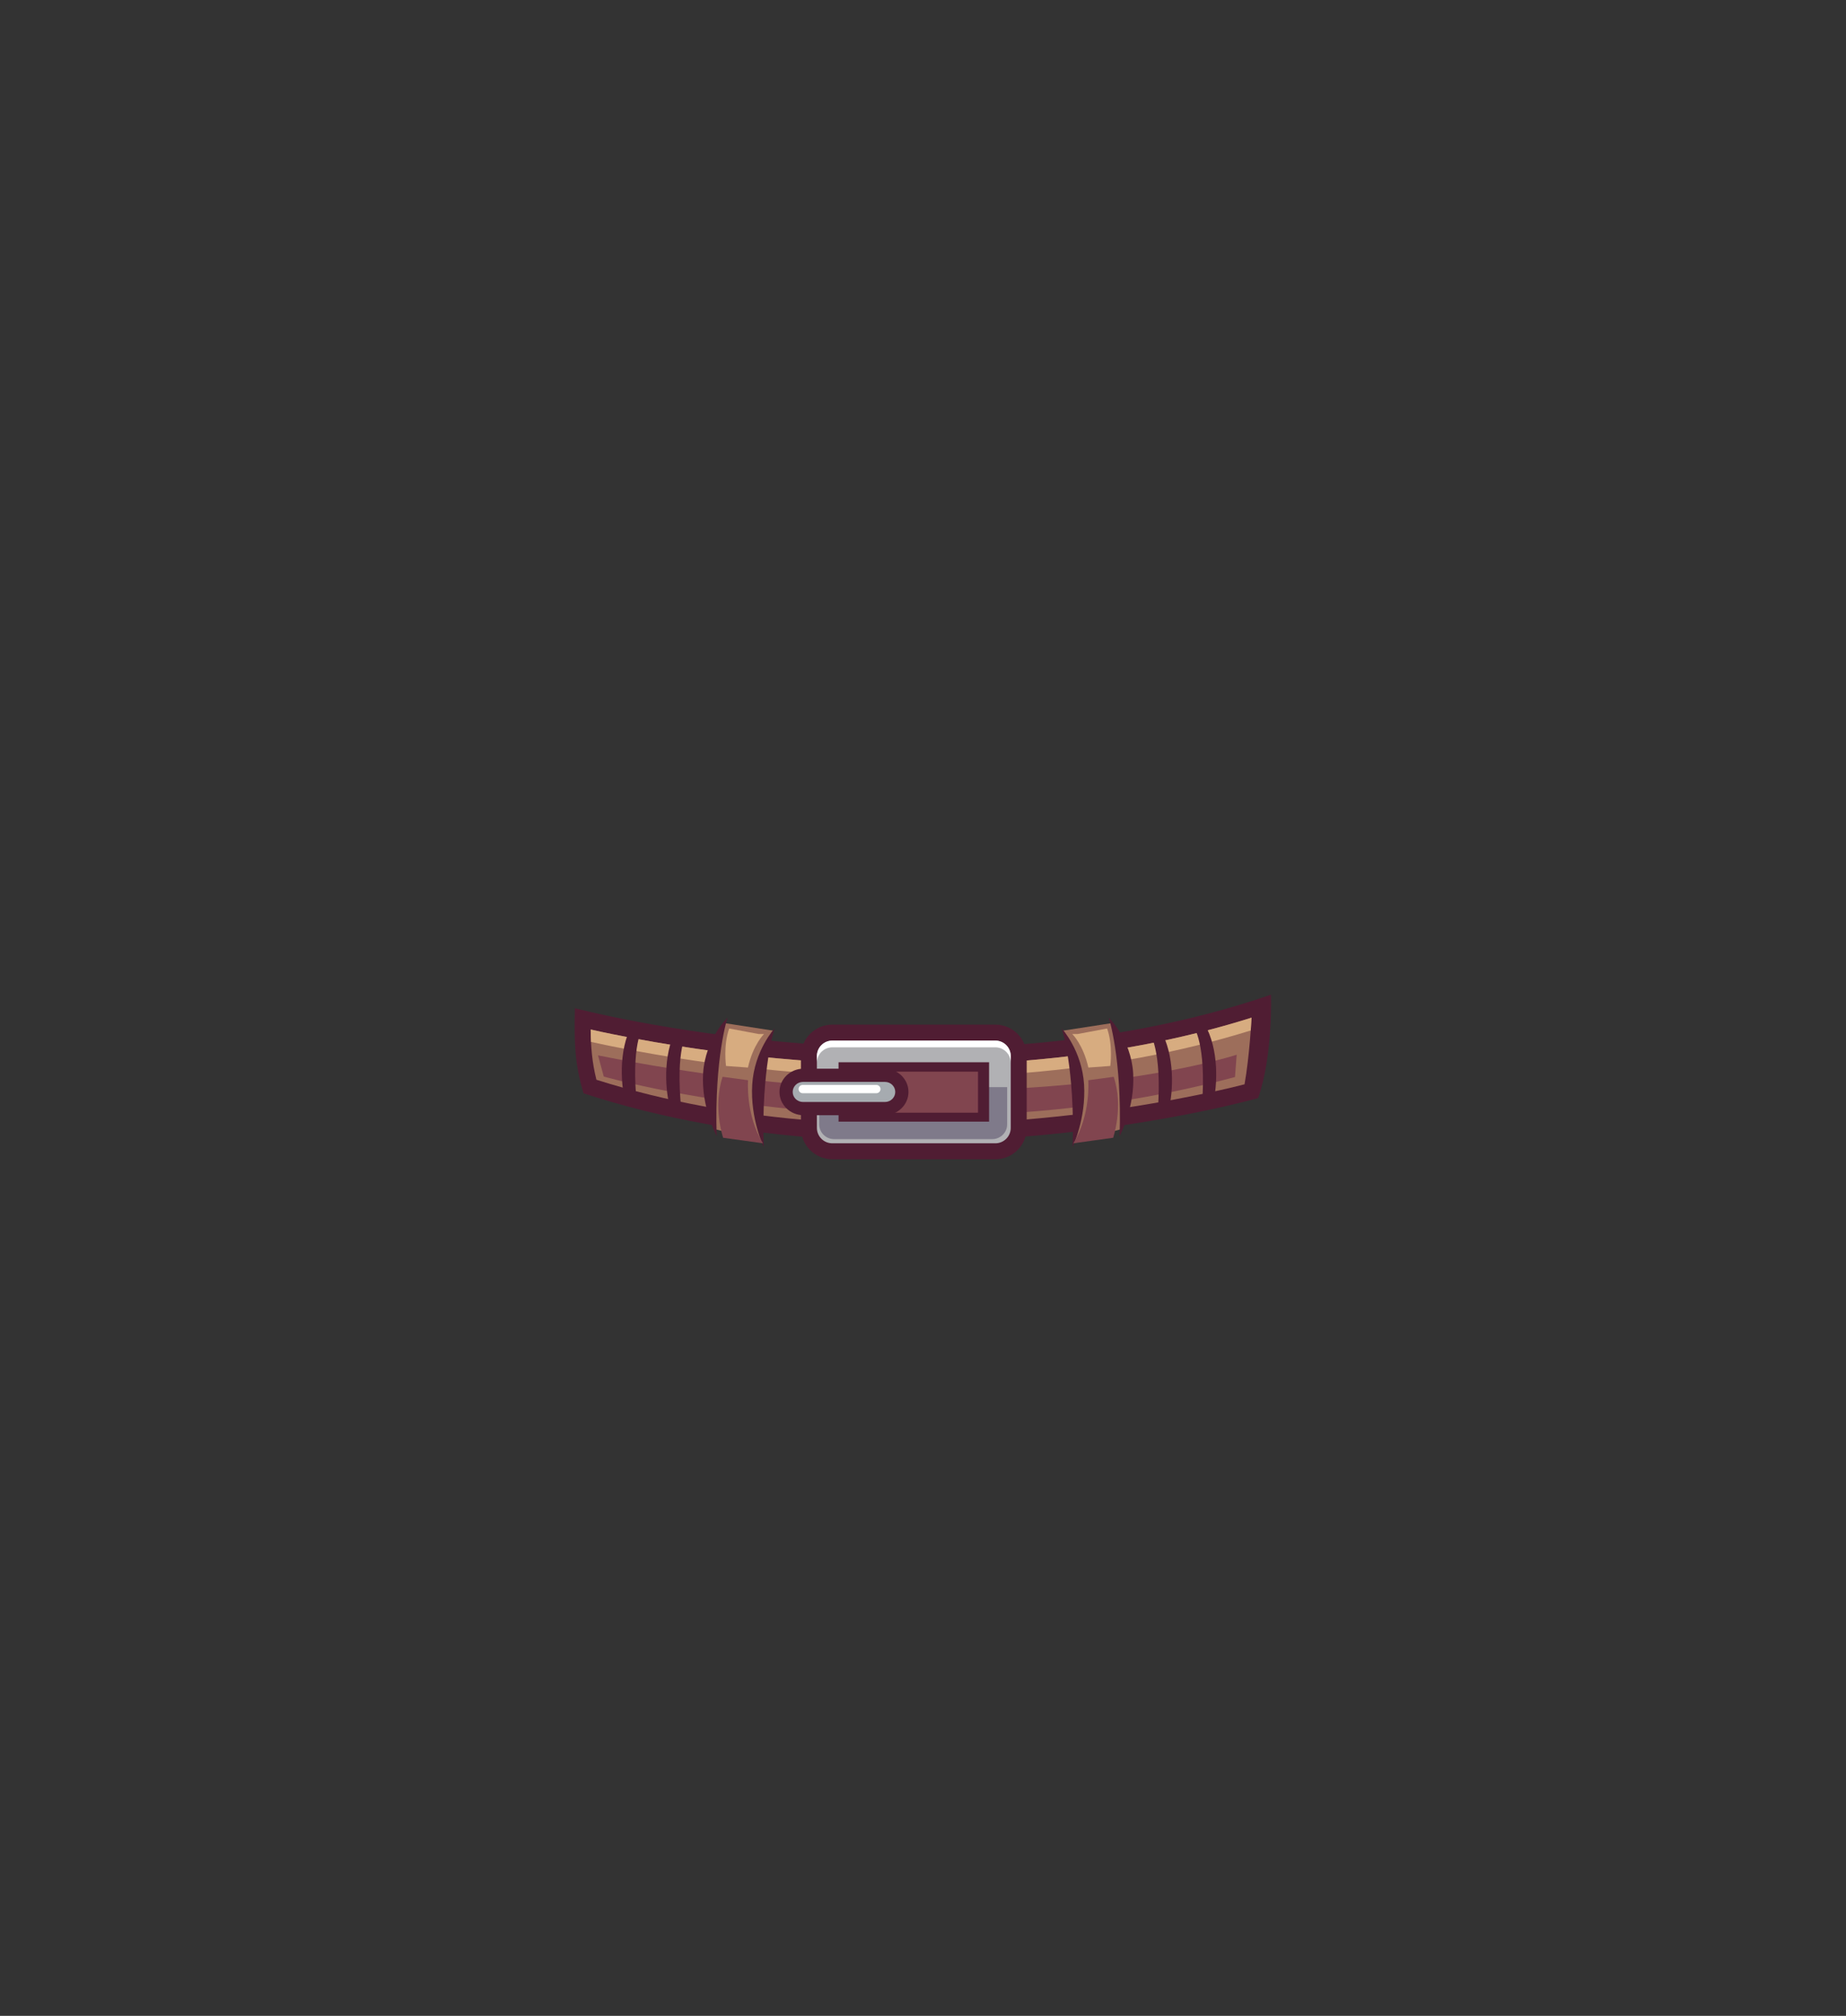 <?xml version="1.0" encoding="UTF-8"?>
<!DOCTYPE svg PUBLIC "-//W3C//DTD SVG 1.1//EN" "http://www.w3.org/Graphics/SVG/1.1/DTD/svg11.dtd">
<!-- Creator: CorelDRAW 2020 (64-Bit) -->
<svg xmlns="http://www.w3.org/2000/svg" xml:space="preserve" width="161.909mm" height="176.792mm" version="1.1" style="shape-rendering:geometricPrecision; text-rendering:geometricPrecision; image-rendering:optimizeQuality; fill-rule:evenodd; clip-rule:evenodd"
viewBox="0 0 3870.51 4226.29"
 xmlns:xlink="http://www.w3.org/1999/xlink"
 xmlns:xodm="http://www.corel.com/coreldraw/odm/2003">
 <rect x="0" y="0" width="3870.51" height="4226.29" fill="#333333" stroke="none"/>
 <defs>
  <style type="text/css">
   <![CDATA[
    .fil0 {fill:none}
    .fil1 {fill:#501D33}
    .fil7 {fill:#7F7A8A}
    .fil4 {fill:#81454F}
    .fil2 {fill:#9D6E5B}
    .fil8 {fill:#A6ABB0}
    .fil5 {fill:#B1B1B4}
    .fil3 {fill:#D7AC80}
    .fil6 {fill:white}
   ]]>
  </style>
 </defs>
 <g id="Layer_x0020_1">
  <g id="_2111620980112">
   <rect class="fil0" width="3870.51" height="4226.29"/>
   <g id="_134096192">
    <g>
     <path id="_134097344" class="fil1" d="M1205.38 2113.75c0,0 777.83,206.29 1459.45,-28.35 0,0 4.7,126.26 -26.93,216.81 0,0 -740.89,210.32 -1414.42,-10.01 -19.53,-65.34 -19.36,-110.22 -18.1,-178.44z"/>
     <path id="_134097392" class="fil2" d="M1238.46 2158.38c0.3,35.92 2.8,68.45 12.06,105.36 296.69,93.66 621.44,109.19 928.27,80.83 108.86,-10.06 217.78,-25.78 325.13,-47.56 34.81,-7.07 70.72,-14.65 105.52,-23.75 2.65,-15 4.74,-30.17 6.54,-45.22 3.68,-30.83 6.43,-62.75 8.16,-94.45 -303.77,95.68 -635.8,114.01 -949.75,89.11 -114.91,-9.11 -229.94,-24.13 -343.42,-45.46 -30.51,-5.73 -61.74,-11.82 -92.5,-18.86z"/>
     <path id="_134097536" class="fil3" d="M1238.46 2158.38c0.07,8.8 0.28,17.4 0.68,25.91 29.79,6.74 59.99,12.62 89.5,18.17 114.05,21.43 229.65,36.53 345.13,45.69 313.51,24.86 644.95,6.81 948.65,-87.75 0.65,-8.94 1.22,-17.89 1.71,-26.82 -303.77,95.68 -635.8,114.01 -949.75,89.11 -114.91,-9.11 -229.94,-24.13 -343.42,-45.46 -30.51,-5.73 -61.74,-11.82 -92.5,-18.86z"/>
     <path id="_134097584" class="fil4" d="M1253.83 2212.58l12.11 44.41c0,0 639.15,184.28 1323.47,1.08l3.57 -46.84c0,0 -507.38,168.08 -1339.16,1.35l0.01 0z"/>
     <path class="fil1" d="M1745.09 2148.17l341.85 0c36.32,-0 65.77,29.45 65.77,65.77l0 150.74c0,36.31 -29.45,65.77 -65.77,65.77l-341.85 0c-36.31,-0 -65.77,-29.45 -65.77,-65.77l-0 -150.74c0,-36.32 29.45,-65.77 65.77,-65.77z"/>
     <path class="fil5" d="M1745.08 2181.63l341.85 0c17.84,-0 32.3,14.46 32.3,32.3l0 150.74c0,17.83 -14.47,32.3 -32.3,32.3l-341.85 0c-17.83,-0 -32.3,-14.47 -32.3,-32.3l-0 -150.74c0,-17.84 14.47,-32.3 32.3,-32.3z"/>
     <path id="_134090768" class="fil6" d="M1745.08 2181.63l341.85 0c17.77,0 32.3,14.53 32.3,32.3l0 14.11c0,-17.77 -14.53,-32.3 -32.3,-32.3l-341.85 0c-17.77,0 -32.3,14.53 -32.3,32.3l0 -14.11c0,-17.77 14.53,-32.3 32.3,-32.3z"/>
     <path id="_134085032" class="fil7" d="M2111.68 2279.21l0 78.24c0,16.93 -14.09,30.78 -31.31,30.78l-331.42 0c-17.22,0 -31.31,-13.85 -31.31,-30.78l0 -78.24 394.04 0z"/>
     <rect id="_134085248" class="fil1" x="1758.2" y="2227.06" width="315.61" height="124.5"/>
     <rect id="_134090024" class="fil4" x="1781.46" y="2246.81" width="269.1" height="85.98"/>
     <path class="fil1" d="M1684.68 2240.55l169.77 0c27.8,-0 50.34,21.83 50.34,48.75l0 0c0,26.92 -22.54,48.75 -50.34,48.75l-169.77 0c-27.8,0 -50.34,-21.83 -50.34,-48.76l-0 0c0,-26.92 22.55,-48.76 50.34,-48.76z"/>
     <path class="fil8" d="M1683.65 2268.25l171.82 0c11.94,0 21.62,9.43 21.62,21.05l-0 0c0,11.62 -9.68,21.05 -21.61,21.05l-171.83 0c-11.93,-0 -21.61,-9.43 -21.61,-21.05l-0 0c0,-11.63 9.68,-21.05 21.62,-21.05z"/>
     <path class="fil6" d="M1683.03 2274.57l154.46 0c4.76,-0 8.62,3.86 8.62,8.61l-0 0.17c0,4.75 -3.86,8.61 -8.61,8.61l-154.46 0c-4.75,-0 -8.61,-3.86 -8.61,-8.62l-0 -0.17c0,-4.76 3.86,-8.62 8.62,-8.62z"/>
     <g>
      <path id="_134090936" class="fil2" d="M2229.41 2160.7l104.02 -16.05c0,0 37.63,90.19 19.37,213.58l-2.77 9.41 -97.38 24.9c0,0 24.9,-144.42 -23.24,-231.84z"/>
      <path id="_134085200" class="fil1" d="M2324.69 2133.51c0,0 27.87,83.62 22.81,248.33 0,0 32.81,-60.46 28.39,-131.92 -4.43,-71.46 -51.19,-116.41 -51.19,-116.41z"/>
      <path id="_134089952" class="fil1" d="M2226.21 2156.19c0,0 27.87,83.62 22.81,248.33 0,0 28.38,-59.36 23.95,-130.81 -4.42,-71.46 -46.76,-117.51 -46.76,-117.51z"/>
      <path id="_134090432" class="fil4" d="M2281.74 2264.72c0,0 5.76,72.48 -31.31,132.24l83.55 -11.62c0,0 22.13,-64.74 1.11,-127.82l-53.35 7.2z"/>
      <path id="_134085920" class="fil3" d="M2248.22 2167.89c0,0 22.69,21.58 33.75,70.27l45.93 -3.32c0,0 6.09,-42.61 -6.64,-78.57l-61.97 11.62 -11.07 0z"/>
     </g>
     <g>
      <path id="_134085464" class="fil2" d="M1620.75 2160.7l-104.02 -16.05c0,0 -37.63,90.19 -19.37,213.58l2.77 9.41 97.38 24.9c0,0 -24.9,-144.42 23.24,-231.84z"/>
      <path id="_134079536" class="fil1" d="M1525.46 2133.51c0,0 -27.87,83.62 -22.81,248.33 0,0 -32.81,-60.46 -28.39,-131.92 4.43,-71.46 51.19,-116.41 51.19,-116.41z"/>
      <path id="_134084408" class="fil1" d="M1623.96 2156.19c0,0 -27.87,83.62 -22.81,248.33 0,0 -28.38,-59.36 -23.95,-130.81 4.42,-71.46 46.76,-117.51 46.76,-117.51z"/>
      <path id="_134074040" class="fil4" d="M1568.43 2264.72c0,0 -5.76,72.48 31.31,132.24l-83.55 -11.62c0,0 -22.13,-64.74 -1.11,-127.82l53.35 7.2z"/>
      <path id="_134090816" class="fil3" d="M1601.95 2167.89c0,0 -22.69,21.58 -33.75,70.27l-45.93 -3.32c0,0 -6.09,-42.61 6.64,-78.57l61.97 11.62 11.07 0z"/>
     </g>
    </g>
    <path id="_134081360" class="fil1" d="M2502.78 2152.7c0,0 26.92,34.99 17.5,164.2l22.68 -2.23c9.91,-37.83 13.58,-114.65 -17.47,-167.94l-22.7 5.97z"/>
    <path id="_134090696" class="fil1" d="M1347.89 2154.19c0,0 -25.79,35.83 -12.24,164.67l-22.74 -1.51c-11.12,-37.5 -17.24,-114.16 12.1,-168.41l22.88 5.24z"/>
    <path id="_134101040" class="fil1" d="M2410.08 2164.79c0,0 26.92,34.99 17.5,164.2l22.68 -2.23c9.91,-37.83 13.58,-114.65 -17.47,-167.94l-22.7 5.97z"/>
    <path id="_134096240" class="fil1" d="M1440.94 2163.31c0,0 -25.79,35.84 -12.24,164.67l-22.74 -1.5c-11.12,-37.5 -17.24,-114.16 12.1,-168.41l22.88 5.24z"/>
   </g>
  </g>
 </g>
</svg>

